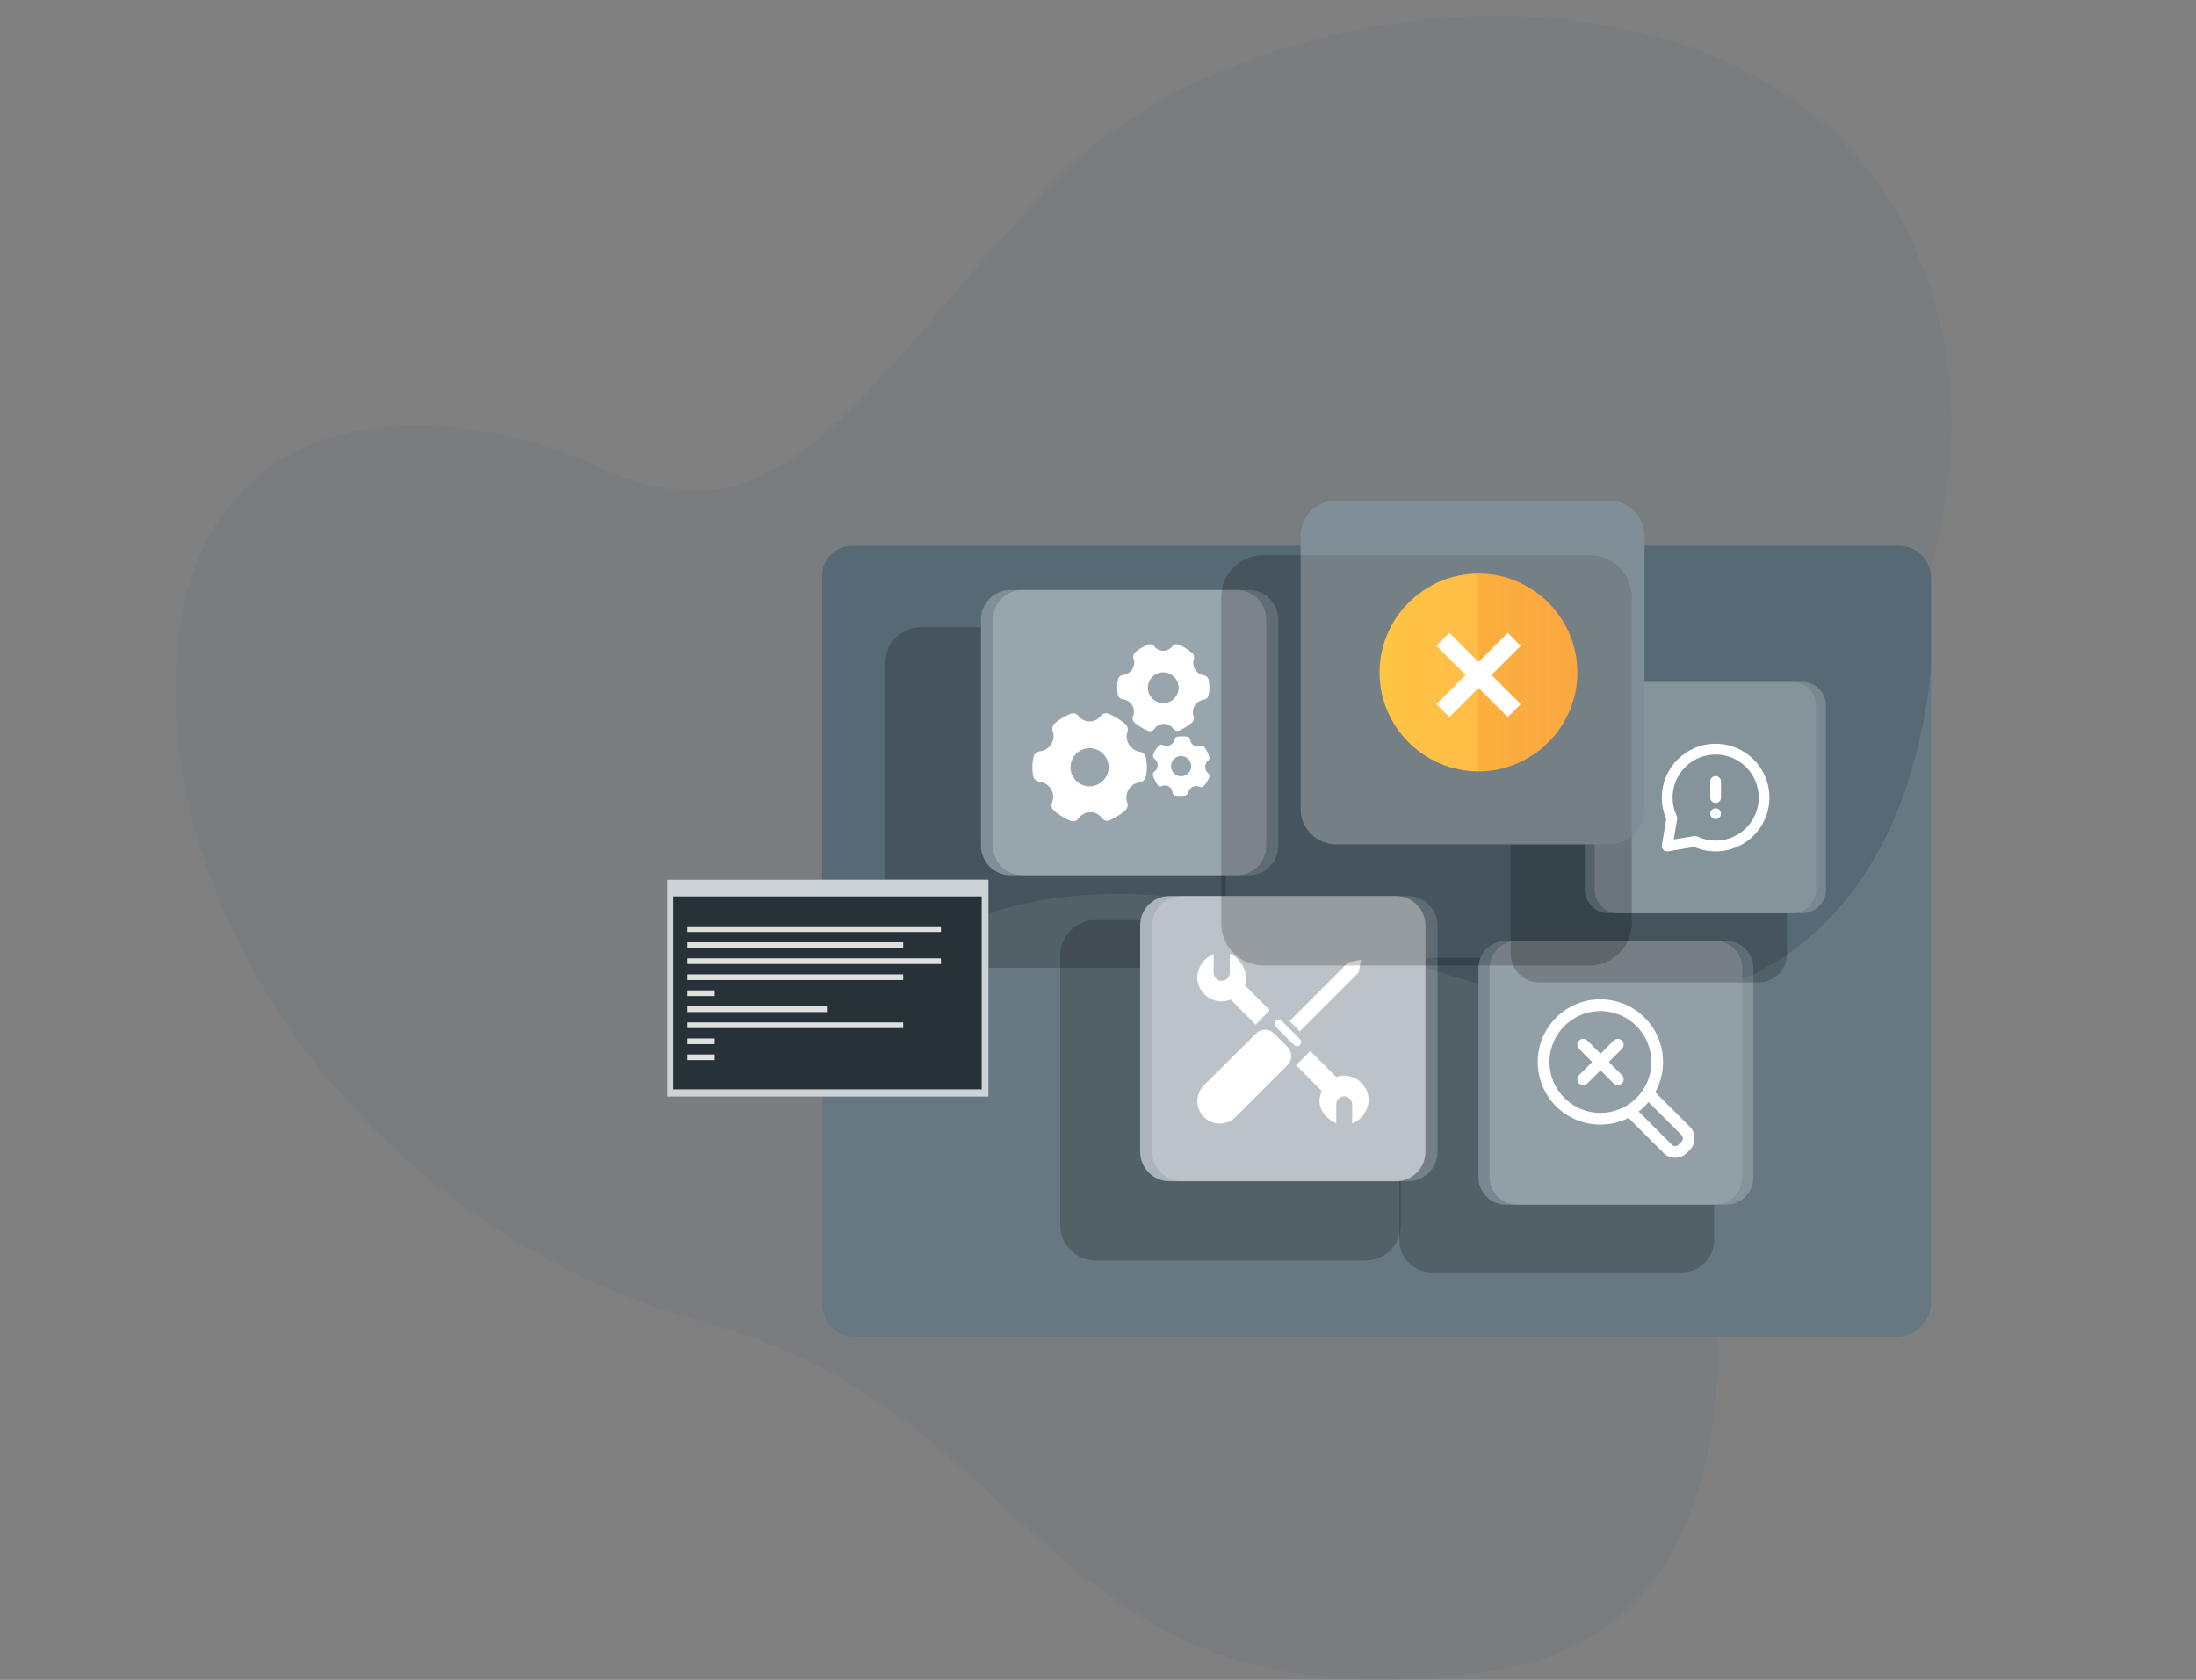 <?xml version="1.0" encoding="utf-8"?>
<!-- Generator: Adobe Illustrator 27.8.1, SVG Export Plug-In . SVG Version: 6.00 Build 0)  -->
<svg version="1.1" id="Ebene_1" xmlns="http://www.w3.org/2000/svg" xmlns:xlink="http://www.w3.org/1999/xlink" x="0px" y="0px"
	 viewBox="0 0 100 76.514" style="enable-background:new 0 0 100 76.514;" xml:space="preserve">
<rect x="0" y="0" width="100" height="76.514" fill="#808080" stroke="none"/>
<style type="text/css">
	.st0{opacity:0.08;fill:#3B6072;}
	.st1{fill:#566974;}
	.st2{opacity:0.1;fill:#FFFFFF;enable-background:new    ;}
	.st3{opacity:0.2;enable-background:new    ;}
	.st4{opacity:0.25;fill:#FFFFFF;enable-background:new    ;}
	.st5{opacity:0.2;fill:#FFFFFF;enable-background:new    ;}
	.st6{opacity:0.5;fill:#FFFFFF;enable-background:new    ;}
	.st7{fill:#FFFFFF;}
	.st8{opacity:0.7;fill:#FFFFFF;enable-background:new    ;}
	.st9{fill:#263238;}
	.st10{fill:#E0E0E0;}
	.st11{fill:url(#SVGID_1_);}
	.st12{opacity:0.15;fill:#EF6507;enable-background:new    ;}
</style>
<path class="st0" d="M86.999,10.868C80.346-3.297,56.724-1.298,47.61,8.662S35.53,25.007,27.307,21.29
	S8.598,18.564,8.007,30.383s9.021,25.793,24.313,29.927S47.608,79.076,67.846,76.124
	c11.034-1.608,11.285-13.548,9.726-23.422S94.712,27.295,86.999,10.868z"/>
<g id="freepik--Window--inject-2_00000050634651840606009760000004956728405140065175_">
	<path class="st1" d="M87.933,26.273v33.103c-0.019,0.814-0.667,1.472-1.48,1.503H38.815
		c-0.791,0-1.38-0.711-1.38-1.503V26.273c-0.023-0.759,0.574-1.393,1.333-1.416
		c0.016-0,0.031-0.001,0.047-0.001h47.637C87.249,24.848,87.906,25.477,87.933,26.273z"/>
	<path class="st2" d="M87.933,30.398v28.978c-0.019,0.814-0.667,1.472-1.48,1.503H38.815
		c-0.791,0-1.38-0.711-1.38-1.503v-11.279c4.191-8.06,14.182-9.366,25.879-4.653
		C79.873,50.115,86.934,41.06,87.933,30.398z"/>
</g>
<g id="freepik--Tabs--inject-2_00000091001401491630699740000017542265167040195248_">
	<path class="st3" d="M41.921,28.573h12.307c0.883,0,1.599,0.716,1.599,1.599v12.307
		c0,0.883-0.716,1.599-1.599,1.599H41.921c-0.883,0-1.599-0.716-1.599-1.599V30.173
		C40.321,29.289,41.038,28.573,41.921,28.573z"/>
	<path class="st1" d="M46.011,26.871h10.31c0.741,0,1.341,0.601,1.341,1.341v10.31
		c0,0.741-0.601,1.341-1.341,1.341H46.011c-0.741,0-1.341-0.601-1.341-1.341V28.213
		C44.67,27.472,45.27,26.871,46.011,26.871z"/>
	<path class="st4" d="M46.011,26.871h10.31c0.741,0,1.341,0.601,1.341,1.341v10.31
		c0,0.741-0.601,1.341-1.341,1.341H46.011c-0.741,0-1.341-0.601-1.341-1.341V28.213
		C44.67,27.472,45.27,26.871,46.011,26.871z"/>
	<path class="st5" d="M46.56,26.871h10.31c0.741,0,1.341,0.601,1.341,1.341v10.31
		c0,0.741-0.601,1.341-1.341,1.341H46.56c-0.741,0-1.341-0.601-1.341-1.341V28.213
		C45.219,27.472,45.819,26.871,46.56,26.871z"/>
	<path class="st3" d="M65.203,43.623h11.377c0.817,0,1.479,0.662,1.479,1.479v11.377
		c0,0.817-0.662,1.479-1.479,1.479H65.203c-0.817,0-1.479-0.662-1.479-1.479V45.102
		C63.724,44.285,64.386,43.623,65.203,43.623z"/>
	<path class="st1" d="M68.564,42.857h9.533c0.684,0,1.239,0.555,1.239,1.239v9.533
		c0,0.684-0.555,1.239-1.239,1.239h-9.533c-0.684,0-1.239-0.555-1.239-1.239v-9.533
		C67.325,43.411,67.88,42.857,68.564,42.857z"/>
	<path class="st5" d="M68.564,42.857h9.533c0.684,0,1.239,0.555,1.239,1.239v9.533
		c0,0.684-0.555,1.239-1.239,1.239h-9.533c-0.684,0-1.239-0.555-1.239-1.239v-9.533
		C67.325,43.411,67.88,42.857,68.564,42.857z"/>
	<path class="st5" d="M69.071,42.857h9.533c0.684,0,1.239,0.555,1.239,1.239v9.533
		c0,0.684-0.555,1.239-1.239,1.239h-9.533c-0.684,0-1.239-0.555-1.239-1.239v-9.533
		C67.832,43.411,68.387,42.857,69.071,42.857z"/>
	<path class="st3" d="M70.091,32.167h9.983c0.717,0,1.298,0.581,1.298,1.297v9.983
		c0,0.717-0.581,1.297-1.298,1.297h-9.983c-0.717,0-1.297-0.581-1.297-1.297v-9.983
		C68.793,32.748,69.374,32.167,70.091,32.167z"/>
	<path class="st1" d="M73.253,31.058h8.365c0.6,0,1.087,0.487,1.087,1.087v8.365
		c0,0.6-0.487,1.087-1.087,1.087h-8.365c-0.6,0-1.087-0.487-1.087-1.087v-8.365
		C72.166,31.545,72.652,31.058,73.253,31.058z"/>
	<path class="st2" d="M73.253,31.058h8.365c0.6,0,1.087,0.487,1.087,1.087v8.365
		c0,0.6-0.487,1.087-1.087,1.087h-8.365c-0.6,0-1.087-0.487-1.087-1.087v-8.365
		C72.166,31.545,72.652,31.058,73.253,31.058z"/>
	<path class="st5" d="M73.699,31.058h8.365c0.6,0,1.087,0.487,1.087,1.087v8.365
		c0,0.6-0.487,1.087-1.087,1.087h-8.365c-0.6,0-1.087-0.487-1.087-1.087v-8.365
		C72.612,31.545,73.099,31.058,73.699,31.058z"/>
	<path class="st3" d="M49.88,41.907h12.307c0.883,0,1.599,0.716,1.599,1.599v12.307
		c0,0.883-0.716,1.599-1.599,1.599H49.88c-0.883,0-1.599-0.716-1.599-1.599V43.506
		C48.28,42.623,48.996,41.907,49.88,41.907z"/>
	<path class="st1" d="M53.26,40.811h10.31c0.741,0,1.341,0.601,1.341,1.341v10.31
		c0,0.741-0.601,1.341-1.341,1.341H53.26c-0.741,0-1.341-0.601-1.341-1.341V42.152
		C51.918,41.411,52.519,40.811,53.26,40.811z"/>
	<path class="st6" d="M53.26,40.811h10.31c0.741,0,1.341,0.601,1.341,1.341v10.31
		c0,0.741-0.601,1.341-1.341,1.341H53.26c-0.741,0-1.341-0.601-1.341-1.341V42.152
		C51.918,41.411,52.519,40.811,53.26,40.811z"/>
	<path class="st7" d="M54.821,50.874L54.821,50.874c-0.397-0.397-0.397-1.04-0-1.436
		c0-0,0-0,0-0l2.379-2.368c0.221-0.223,0.582-0.225,0.805-0.004
		c0.001,0.001,0.003,0.003,0.004,0.004l0.626,0.624c0.224,0.222,0.225,0.584,0.003,0.807
		c-0.001,0.001-0.002,0.002-0.003,0.003l-2.37,2.37c-0.392,0.399-1.032,0.404-1.431,0.013
		C54.829,50.882,54.825,50.878,54.821,50.874z"/>
	<polygon class="st7" points="59.187,46.974 58.721,46.507 61.398,43.83 61.982,43.713 61.865,44.297 	"/>
	<path class="st7" d="M58.924,47.595l-0.824-0.825c-0.073-0.07-0.076-0.185-0.007-0.259
		c0.002-0.002,0.004-0.004,0.007-0.007l0,0c0.069-0.074,0.185-0.078,0.259-0.009
		c0.003,0.003,0.006,0.006,0.009,0.009l0.824,0.824c0.074,0.069,0.078,0.185,0.009,0.259
		c-0.003,0.003-0.006,0.006-0.009,0.009l0,0c-0.069,0.074-0.185,0.078-0.259,0.009
		C58.929,47.6,58.926,47.597,58.924,47.595z"/>
	<path class="st7" d="M57.815,46.013l-1.129-1.133c0.21-0.565-0.216-1.261-0.679-1.444l-0.009,0.871
		c0,0.202-0.164,0.366-0.366,0.366c-0.202,0-0.366-0.164-0.366-0.366v-0.856
		c-0.434,0.176-0.726,0.587-0.75,1.054c0.006,0.559,0.423,1.028,0.977,1.098
		c0.187,0.029,0.377,0.002,0.549-0.077l1.138,1.142L57.815,46.013z"/>
	<path class="st7" d="M61.574,50.31v0.866c0.434-0.176,0.726-0.587,0.75-1.054
		c0.004-0.556-0.402-1.031-0.952-1.114c-0.175-0.036-0.357-0.018-0.522,0.051l-1.182-1.186
		l-0.648,0.648l1.175,1.177c-0.34,0.695,0.183,1.281,0.653,1.464V50.301
		c0-0.202,0.164-0.366,0.366-0.366c0.202,0.004,0.363,0.171,0.359,0.373
		C61.574,50.309,61.574,50.31,61.574,50.31z"/>
	<path class="st5" d="M53.809,40.811h10.31c0.741,0,1.341,0.601,1.341,1.341v10.31
		c0,0.741-0.601,1.341-1.341,1.341h-10.31c-0.741,0-1.341-0.601-1.341-1.341V42.152
		C52.467,41.411,53.068,40.811,53.809,40.811z"/>
	<path class="st1" d="M73.271,38.459H60.842c-0.892,0-1.616-0.723-1.616-1.616V24.414
		c0-0.892,0.723-1.616,1.616-1.616h12.43c0.892,0,1.616,0.723,1.616,1.616v12.43
		C74.887,37.736,74.164,38.459,73.271,38.459z"/>
	<path class="st3" d="M57.54,25.285H72.374c1.065,0,1.929,0.864,1.929,1.929v14.834
		c0,1.065-0.864,1.929-1.929,1.929H57.54c-1.065,0-1.929-0.864-1.929-1.929V27.213
		C55.611,26.148,56.475,25.285,57.54,25.285z"/>
	<path class="st4" d="M73.271,38.459H60.842c-0.892,0-1.616-0.723-1.616-1.616V24.414
		c0-0.892,0.723-1.616,1.616-1.616h12.43c0.892,0,1.616,0.723,1.616,1.616v12.43
		C74.887,37.736,74.164,38.459,73.271,38.459z"/>
</g>
<g id="freepik--Promt-1--inject-2_00000045601221279851354810000012381749074258334602_">
	<rect x="30.372" y="40.068" class="st1" width="14.638" height="9.878"/>
	<rect x="30.372" y="40.068" class="st8" width="14.638" height="9.878"/>
	<rect x="30.645" y="40.829" class="st9" width="14.058" height="8.788"/>
	<rect x="31.289" y="42.19" class="st10" width="11.558" height="0.258"/>
	<rect x="31.289" y="42.92" class="st10" width="9.839" height="0.258"/>
	<rect x="31.289" y="43.65" class="st10" width="11.558" height="0.258"/>
	<rect x="31.289" y="44.379" class="st10" width="9.839" height="0.258"/>
	<rect x="31.289" y="45.109" class="st10" width="1.248" height="0.258"/>
	<rect x="31.289" y="45.839" class="st10" width="6.403" height="0.258"/>
	<rect x="31.289" y="46.569" class="st10" width="9.839" height="0.258"/>
	<rect x="31.289" y="47.299" class="st10" width="1.248" height="0.258"/>
	<rect x="31.289" y="48.028" class="st10" width="1.248" height="0.258"/>
</g>
<g>
	<path class="st7" d="M76.945,51.317l-1.569-1.569c0.048-0.087,0.092-0.177,0.13-0.267
		c0.149-0.352,0.224-0.726,0.224-1.111c0-0.385-0.076-0.759-0.224-1.111
		c-0.144-0.34-0.349-0.645-0.611-0.907c-0.262-0.262-0.567-0.467-0.907-0.611
		c-0.352-0.149-0.726-0.224-1.111-0.224c-0.385,0-0.759,0.075-1.111,0.224
		c-0.34,0.144-0.645,0.349-0.907,0.611s-0.467,0.567-0.611,0.907
		c-0.149,0.352-0.224,0.726-0.224,1.111c0,0.385,0.075,0.759,0.224,1.111
		c0.144,0.34,0.349,0.645,0.611,0.907c0.262,0.262,0.567,0.467,0.907,0.611
		c0.352,0.149,0.726,0.224,1.111,0.224c0.385,0,0.759-0.076,1.111-0.224
		c0.056-0.024,0.113-0.05,0.17-0.079l1.592,1.592c0.142,0.142,0.332,0.221,0.533,0.221
		s0.391-0.078,0.533-0.221l0.129-0.129C77.239,52.09,77.239,51.611,76.945,51.317z M76.568,52.006
		l-0.129,0.129c-0.042,0.042-0.097,0.065-0.156,0.065s-0.114-0.023-0.156-0.065l-1.506-1.506
		c0.096-0.074,0.188-0.155,0.274-0.241c0.061-0.061,0.119-0.125,0.175-0.191l1.498,1.498
		C76.654,51.78,76.654,51.92,76.568,52.006z M75.197,48.371c0,0.346-0.074,0.678-0.221,0.989
		c-0.076,0.161-0.171,0.314-0.282,0.453c-0.132,0.166-0.286,0.313-0.458,0.438
		c-0.146,0.106-0.305,0.195-0.472,0.264c-0.281,0.116-0.579,0.175-0.886,0.175
		c-1.279,0-2.319-1.04-2.319-2.319s1.04-2.319,2.319-2.319
		C74.157,46.052,75.197,47.092,75.197,48.371z"/>
	<path class="st7" d="M73.26,48.371l0.598-0.598c0.104-0.104,0.104-0.273,0-0.377
		c-0.05-0.05-0.117-0.078-0.189-0.078s-0.138,0.028-0.189,0.078l-0.598,0.598l-0.598-0.598
		c-0.05-0.05-0.117-0.078-0.189-0.078c-0.071,0-0.138,0.028-0.189,0.078
		c-0.104,0.104-0.104,0.273,0,0.377l0.598,0.598l-0.598,0.598c-0.05,0.05-0.078,0.117-0.078,0.189
		c0,0.071,0.028,0.138,0.078,0.189c0.05,0.05,0.117,0.078,0.189,0.078
		c0.071,0,0.138-0.028,0.189-0.078l0.598-0.598l0.598,0.598c0.05,0.05,0.117,0.078,0.189,0.078
		c0.071,0,0.138-0.028,0.189-0.078c0.05-0.05,0.078-0.117,0.078-0.189
		c0-0.071-0.028-0.138-0.078-0.189L73.26,48.371z"/>
</g>
<g>
	
		<linearGradient id="SVGID_1_" gradientUnits="userSpaceOnUse" x1="62.822" y1="25.372" x2="71.829" y2="25.372" gradientTransform="matrix(1 0 0 -1 0 56)">
		<stop  offset="0.039" style="stop-color:#FFC543"/>
		<stop  offset="1" style="stop-color:#FFB34C"/>
	</linearGradient>
	<path class="st11" d="M67.325,26.125c-2.475,0-4.504,2.028-4.504,4.504s2.028,4.504,4.504,4.504
		s4.504-2.028,4.504-4.504C71.829,28.153,69.801,26.125,67.325,26.125z"/>
	<path class="st12" d="M71.829,30.628c0,2.475-2.028,4.504-4.504,4.504v-9.008
		C69.801,26.125,71.829,28.153,71.829,30.628z"/>
	<path class="st7" d="M67.92,30.743l1.329-1.329l-0.591-0.591l-1.329,1.329l-1.329-1.329l-0.591,0.59
		l1.329,1.329l-1.329,1.329l0.591,0.591l1.329-1.329l1.329,1.329l0.591-0.591L67.92,30.743z"/>
</g>
<path class="st7" d="M78.125,33.877c-1.353,0.001-2.449,1.098-2.451,2.451
	c-0,0.334,0.069,0.664,0.202,0.97l-0.199,1.195c-0.022,0.134,0.068,0.26,0.202,0.282
	c0.013,0.002,0.027,0.003,0.04,0.003c0.014-0,0.027-0.001,0.04-0.003l1.195-0.199
	c0.306,0.134,0.636,0.203,0.97,0.202c1.353,0,2.451-1.097,2.451-2.451S79.478,33.877,78.125,33.877z
	 M78.125,38.288c-0.288-0-0.573-0.064-0.833-0.188c-0.033-0.015-0.068-0.023-0.104-0.023
	c-0.014,0-0.027,0.001-0.04,0.003l-0.93,0.155l0.155-0.93
	c0.008-0.049,0.001-0.1-0.02-0.145c-0.124-0.26-0.188-0.545-0.188-0.833
	c0-1.083,0.878-1.961,1.961-1.961s1.961,0.878,1.961,1.961
	C80.086,37.411,79.208,38.288,78.125,38.288L78.125,38.288L78.125,38.288z"/>
<path class="st7" d="M78.125,35.348c-0.135,0-0.245,0.11-0.245,0.245v0.735
	c0,0.135,0.11,0.245,0.245,0.245c0.135,0,0.245-0.11,0.245-0.245v-0.735
	C78.37,35.457,78.26,35.348,78.125,35.348z"/>
<path class="st7" d="M78.299,36.889c-0.096-0.095-0.251-0.095-0.347,0.001
	c-0.095,0.096-0.095,0.251,0.001,0.347c0.046,0.045,0.107,0.071,0.171,0.071
	c0.137-0.002,0.246-0.115,0.243-0.252C78.367,36.994,78.342,36.934,78.299,36.889z"/>
<g id="Layer_9_00000114773352187418324390000006781016877689841572_">
	<path class="st7" d="M51.904,34.244c-0.373-0.059-0.635-0.403-0.593-0.769
		c0.006-0.05,0.017-0.098,0.034-0.145c0.043-0.124-0.001-0.268-0.108-0.357
		c-0.225-0.194-0.481-0.351-0.756-0.463c-0.124-0.052-0.267-0.014-0.348,0.093
		c-0.216,0.286-0.623,0.342-0.908,0.126c-0.005-0.004-0.009-0.007-0.014-0.011
		c-0.042-0.034-0.079-0.072-0.111-0.115c-0.081-0.107-0.224-0.146-0.348-0.093
		c-0.254,0.104-0.492,0.245-0.704,0.419c-0.112,0.091-0.159,0.24-0.113,0.368
		c0.127,0.337-0.044,0.732-0.393,0.876c-0.062,0.026-0.128,0.043-0.194,0.05
		c-0.14,0.017-0.254,0.119-0.286,0.256c-0.064,0.283-0.069,0.576-0.017,0.862
		c0.028,0.141,0.144,0.248,0.287,0.265c0.373,0.039,0.65,0.369,0.626,0.736
		c-0.005,0.074-0.022,0.146-0.051,0.214c-0.055,0.127-0.012,0.282,0.101,0.376
		c0.224,0.191,0.477,0.346,0.75,0.457c0.034,0.013,0.07,0.02,0.106,0.022
		c0.1,0.002,0.194-0.047,0.249-0.131c0.198-0.297,0.599-0.378,0.897-0.18
		c0.065,0.043,0.122,0.098,0.168,0.162c0.081,0.115,0.233,0.156,0.361,0.097
		c0.249-0.11,0.481-0.257,0.689-0.434c0.109-0.092,0.152-0.238,0.106-0.364
		c-0.131-0.335,0.036-0.732,0.383-0.879c0.059-0.025,0.12-0.042,0.184-0.051
		c0.138-0.02,0.248-0.124,0.277-0.26c0.03-0.139,0.046-0.281,0.048-0.424
		c-0-0.15-0.016-0.3-0.047-0.447C52.147,34.366,52.039,34.265,51.904,34.244L51.904,34.244z
		 M50.485,34.946c0,0.48-0.389,0.869-0.869,0.869c-0.48,0-0.869-0.389-0.869-0.869
		s0.389-0.869,0.869-0.869c0,0,0,0,0,0C50.094,34.079,50.482,34.467,50.485,34.946
		L50.485,34.946z"/>
	<path class="st7" d="M54.817,30.759c-0.3-0.047-0.512-0.325-0.478-0.62
		c0.004-0.04,0.013-0.079,0.027-0.117c0.035-0.1-0.001-0.216-0.087-0.288
		c-0.182-0.157-0.388-0.283-0.61-0.374c-0.1-0.042-0.216-0.011-0.281,0.076
		c-0.174,0.23-0.502,0.276-0.732,0.101c-0.004-0.003-0.007-0.006-0.011-0.009
		c-0.033-0.027-0.063-0.058-0.089-0.093c-0.065-0.086-0.181-0.117-0.28-0.075
		c-0.205,0.083-0.396,0.197-0.567,0.337c-0.09,0.073-0.128,0.193-0.091,0.297
		c0.102,0.271-0.036,0.59-0.317,0.706c-0.05,0.021-0.103,0.034-0.157,0.04
		c-0.112,0.013-0.204,0.095-0.23,0.205c-0.052,0.228-0.056,0.465-0.014,0.695
		c0.023,0.114,0.116,0.2,0.232,0.213c0.3,0.032,0.524,0.297,0.504,0.593
		c-0.004,0.06-0.018,0.118-0.041,0.173c-0.044,0.103-0.01,0.227,0.082,0.303
		c0.18,0.154,0.384,0.278,0.604,0.368c0.027,0.01,0.056,0.016,0.085,0.017
		c0.08,0.001,0.156-0.038,0.2-0.105c0.159-0.24,0.483-0.305,0.723-0.145
		c0.053,0.035,0.098,0.079,0.135,0.131c0.065,0.092,0.187,0.125,0.29,0.079
		c0.201-0.089,0.388-0.207,0.555-0.35c0.087-0.074,0.123-0.192,0.086-0.293
		c-0.106-0.27,0.029-0.59,0.309-0.709c0.047-0.02,0.097-0.034,0.148-0.041
		c0.111-0.016,0.2-0.1,0.223-0.209c0.024-0.112,0.037-0.227,0.039-0.342
		c-0-0.121-0.013-0.241-0.038-0.359c-0.024-0.107-0.111-0.188-0.219-0.205V30.759z M53.673,31.324
		c0,0.387-0.314,0.701-0.701,0.701s-0.701-0.314-0.701-0.701s0.314-0.701,0.701-0.701l0,0
		C53.358,30.625,53.671,30.938,53.673,31.324z"/>
	<path class="st7" d="M55.011,35.216c-0.151-0.129-0.174-0.354-0.054-0.512
		c0.016-0.021,0.035-0.04,0.056-0.056c0.054-0.047,0.075-0.123,0.051-0.191
		c-0.047-0.15-0.119-0.292-0.212-0.419c-0.041-0.058-0.117-0.08-0.183-0.055
		c-0.177,0.069-0.375-0.019-0.444-0.195c-0.001-0.003-0.002-0.006-0.004-0.009
		c-0.009-0.027-0.016-0.054-0.018-0.083c-0.007-0.071-0.061-0.128-0.131-0.139
		c-0.143-0.024-0.29-0.026-0.434-0.007c-0.074,0.008-0.135,0.062-0.153,0.135
		c-0.036,0.187-0.224,0.318-0.421,0.285c-0.035-0.006-0.069-0.016-0.101-0.032
		c-0.068-0.031-0.147-0.017-0.2,0.036c-0.108,0.11-0.192,0.241-0.247,0.384
		c-0.027,0.071-0.004,0.152,0.056,0.199c0.156,0.121,0.19,0.343,0.078,0.506
		c-0.023,0.032-0.051,0.06-0.083,0.082c-0.061,0.046-0.085,0.127-0.059,0.199
		c0.048,0.148,0.119,0.288,0.211,0.414c0.012,0.015,0.026,0.029,0.042,0.039
		c0.044,0.029,0.1,0.032,0.148,0.01c0.172-0.079,0.376-0.004,0.455,0.168
		c0.017,0.038,0.028,0.078,0.03,0.119c0.004,0.074,0.061,0.135,0.135,0.144
		c0.143,0.02,0.288,0.018,0.431-0.004c0.073-0.01,0.133-0.064,0.149-0.135
		c0.034-0.187,0.22-0.32,0.417-0.29c0.033,0.005,0.066,0.015,0.097,0.028
		c0.068,0.029,0.146,0.013,0.197-0.04c0.052-0.054,0.099-0.114,0.14-0.177
		c0.042-0.068,0.076-0.139,0.103-0.214C55.087,35.339,55.067,35.263,55.011,35.216L55.011,35.216z
		 M54.177,35.138c-0.134,0.216-0.417,0.284-0.634,0.15c-0.216-0.134-0.284-0.417-0.15-0.634
		s0.417-0.284,0.634-0.15c0,0,0,0,0,0
		c0.215,0.134,0.282,0.417,0.15,0.634C54.177,35.138,54.177,35.138,54.177,35.138z"/>
</g>
</svg>
